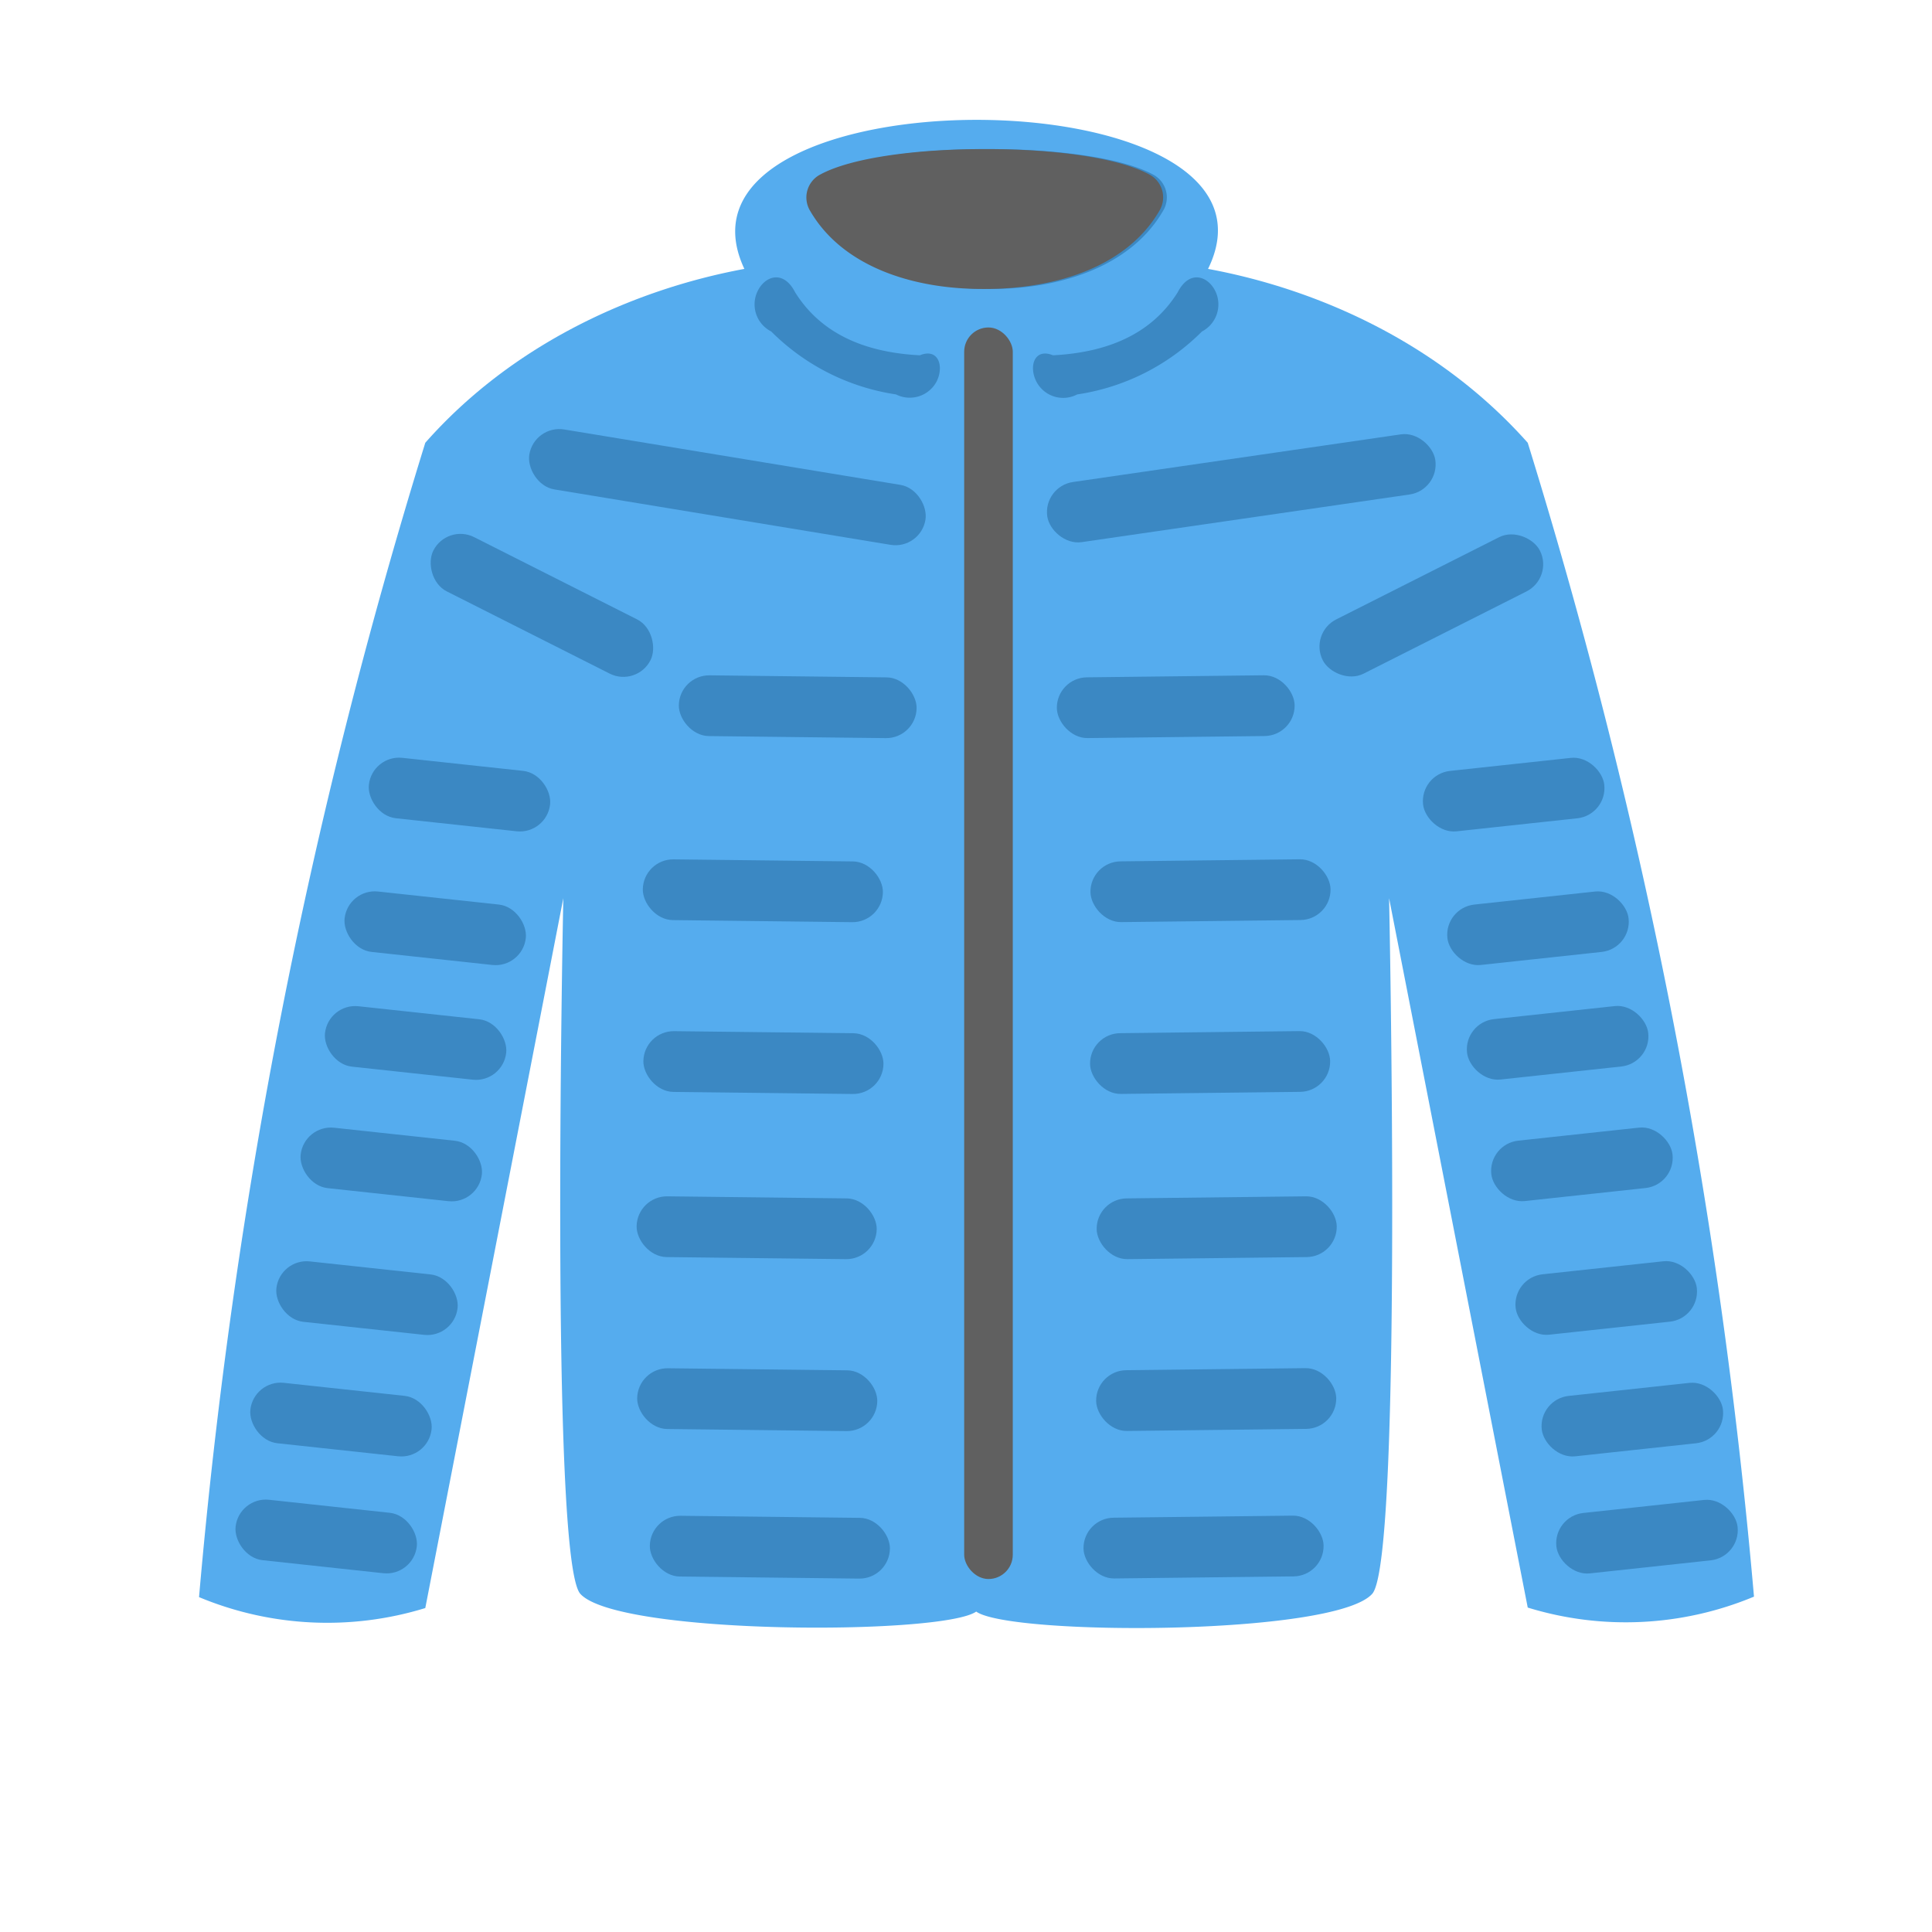 <svg xmlns="http://www.w3.org/2000/svg" viewBox="0 0 159 159"><defs><style>.cls-1{fill:#55acee;}.cls-2{fill:#3b88c3;}.cls-3{fill:#606060;}.cls-4{fill:none;}</style></defs><g id="Layer_2" data-name="Layer 2"><g id="Layer_1-2" data-name="Layer 1"><path class="cls-1" d="M125.73,36.44c-7.16-8.06-17-12.59-26.31-14.31,8-16.29-45.86-16.42-38.16,0C52,23.85,42.11,28.38,35,36.44a453.7,453.7,0,0,0-18.62,95,27.42,27.42,0,0,0,18.62.9L46.36,73.92s-1.14,54.44,1.4,57.25c3.08,3.41,29.79,3.42,32.58,1.46,2.79,2,29.5,2,32.59-1.46,2.53-2.81,1.39-57.25,1.39-57.25l11.41,58.38a27.42,27.42,0,0,0,18.62-.9A453.7,453.7,0,0,0,125.73,36.44Z"/><path class="cls-2" d="M94.85,14.34c-2.62-1.4-8.15-2.1-13.74-2.07v0c-5.42,0-10.72.7-13.26,2.07a2.12,2.12,0,0,0-.88,3c2.71,4.67,8.67,6.49,14.61,6.44v0c5.78,0,11.5-1.88,14.14-6.43A2.13,2.13,0,0,0,94.85,14.34Z"/><rect class="cls-2" x="19.35" y="123.95" width="15" height="5" rx="2.5" transform="translate(13.72 -2.15) rotate(6.16)"/><rect class="cls-2" x="20.56" y="114.33" width="15" height="5" rx="2.5" transform="translate(12.7 -2.34) rotate(6.16)"/><rect class="cls-2" x="22.7" y="104.33" width="15" height="5" rx="2.5" transform="translate(11.64 -2.62) rotate(6.16)"/><rect class="cls-2" x="24.7" y="93.33" width="15" height="5" rx="2.5" transform="translate(10.47 -2.9) rotate(6.16)"/><rect class="cls-2" x="26.7" y="83.33" width="15" height="5" rx="2.5" transform="translate(9.41 -3.17) rotate(6.16)"/><rect class="cls-2" x="28.32" y="73.89" width="15" height="5" rx="2.5" transform="translate(8.4 -3.4) rotate(6.16)"/><rect class="cls-2" x="30.32" y="62.89" width="15" height="5" rx="2.5" transform="translate(7.23 -3.68) rotate(6.16)"/><rect class="cls-2" x="53.47" y="124.83" width="19.76" height="5" rx="2.5" transform="translate(1.48 -0.72) rotate(0.66)"/><rect class="cls-2" x="52.43" y="112.69" width="19.76" height="5" rx="2.5" transform="translate(1.34 -0.71) rotate(0.66)"/><rect class="cls-2" x="52.39" y="98.54" width="19.76" height="5" rx="2.5" transform="translate(1.17 -0.71) rotate(0.66)"/><rect class="cls-2" x="52.94" y="84.95" width="19.76" height="5" rx="2.5" transform="translate(1.02 -0.72) rotate(0.66)"/><rect class="cls-2" x="52.9" y="70.81" width="19.76" height="5" rx="2.5" transform="translate(0.85 -0.72) rotate(0.66)"/><rect class="cls-2" x="55.86" y="55.67" width="19.57" height="5" rx="2.5" transform="translate(0.68 -0.76) rotate(0.66)"/><rect class="cls-2" x="43.34" y="37.59" width="33.04" height="5" rx="2.5" transform="translate(7.32 -9.2) rotate(9.36)"/><rect class="cls-2" x="34.59" y="47.32" width="20.02" height="5" rx="2.5" transform="translate(27.23 -14.75) rotate(26.78)"/><path class="cls-2" d="M73.74,32.46a18.36,18.36,0,0,1-10.27-5.18,2.5,2.5,0,0,1-1.1-3.36h0c.62-1.23,2.12-1.72,3.07.14,2,3.19,5.39,4.93,10.26,5.18,1.52-.62,2,.88,1.4,2.12h0A2.5,2.5,0,0,1,73.74,32.46Z"/><path class="cls-3" d="M67.55,14.34c2.61-1.4,8.14-2.1,13.73-2.07v0c5.43,0,10.73.7,13.27,2.07a2.13,2.13,0,0,1,.87,3c-2.71,4.67-8.67,6.49-14.61,6.44v0c-5.78,0-11.5-1.88-14.14-6.43A2.13,2.13,0,0,1,67.55,14.34Z"/><rect class="cls-2" x="128.04" y="123.95" width="15" height="5" rx="2.5" transform="translate(283.87 237.64) rotate(173.84)"/><rect class="cls-2" x="126.84" y="114.33" width="15" height="5" rx="2.5" transform="translate(280.44 218.57) rotate(173.84)"/><rect class="cls-2" x="124.69" y="104.33" width="15" height="5" rx="2.5" transform="translate(275.08 198.85) rotate(173.84)"/><rect class="cls-2" x="122.69" y="93.33" width="15" height="5" rx="2.5" transform="translate(269.91 177.13) rotate(173.84)"/><rect class="cls-2" x="120.69" y="83.33" width="15" height="5" rx="2.5" transform="translate(264.85 157.4) rotate(173.84)"/><rect class="cls-2" x="119.07" y="73.89" width="15" height="5" rx="2.5" transform="translate(260.61 138.76) rotate(173.84)"/><rect class="cls-2" x="117.07" y="62.89" width="15" height="5" rx="2.5" transform="translate(255.44 117.04) rotate(173.84)"/><rect class="cls-2" x="89.16" y="124.83" width="19.76" height="5" rx="2.5" transform="translate(199.55 253.5) rotate(179.34)"/><rect class="cls-2" x="90.2" y="112.69" width="19.76" height="5" rx="2.5" transform="translate(201.49 229.21) rotate(179.34)"/><rect class="cls-2" x="90.24" y="98.54" width="19.76" height="5" rx="2.5" transform="translate(201.41 200.92) rotate(179.34)"/><rect class="cls-2" x="89.69" y="84.95" width="19.76" height="5" rx="2.5" transform="translate(200.16 173.74) rotate(179.34)"/><rect class="cls-2" x="89.74" y="70.81" width="19.76" height="5" rx="2.5" transform="translate(200.08 145.46) rotate(179.34)"/><rect class="cls-2" x="86.96" y="55.67" width="19.57" height="5" rx="2.5" transform="translate(194.17 115.21) rotate(179.34)"/><rect class="cls-2" x="86.02" y="37.69" width="32.27" height="5" rx="2.5" transform="translate(209.03 65.26) rotate(171.73)"/><rect class="cls-2" x="107.78" y="47.32" width="20.02" height="5" rx="2.5" transform="translate(245.4 41.23) rotate(153.22)"/><path class="cls-2" d="M88.65,32.46a18.3,18.3,0,0,0,10.27-5.18A2.51,2.51,0,0,0,100,23.92h0c-.63-1.23-2.13-1.72-3.08.14-2,3.19-5.39,4.93-10.26,5.18-1.52-.62-2,.88-1.39,2.12h0A2.48,2.48,0,0,0,88.65,32.46Z"/><rect class="cls-3" x="79.35" y="26.95" width="4" height="103" rx="2"/><rect class="cls-4" width="159" height="159"/></g></g></svg>